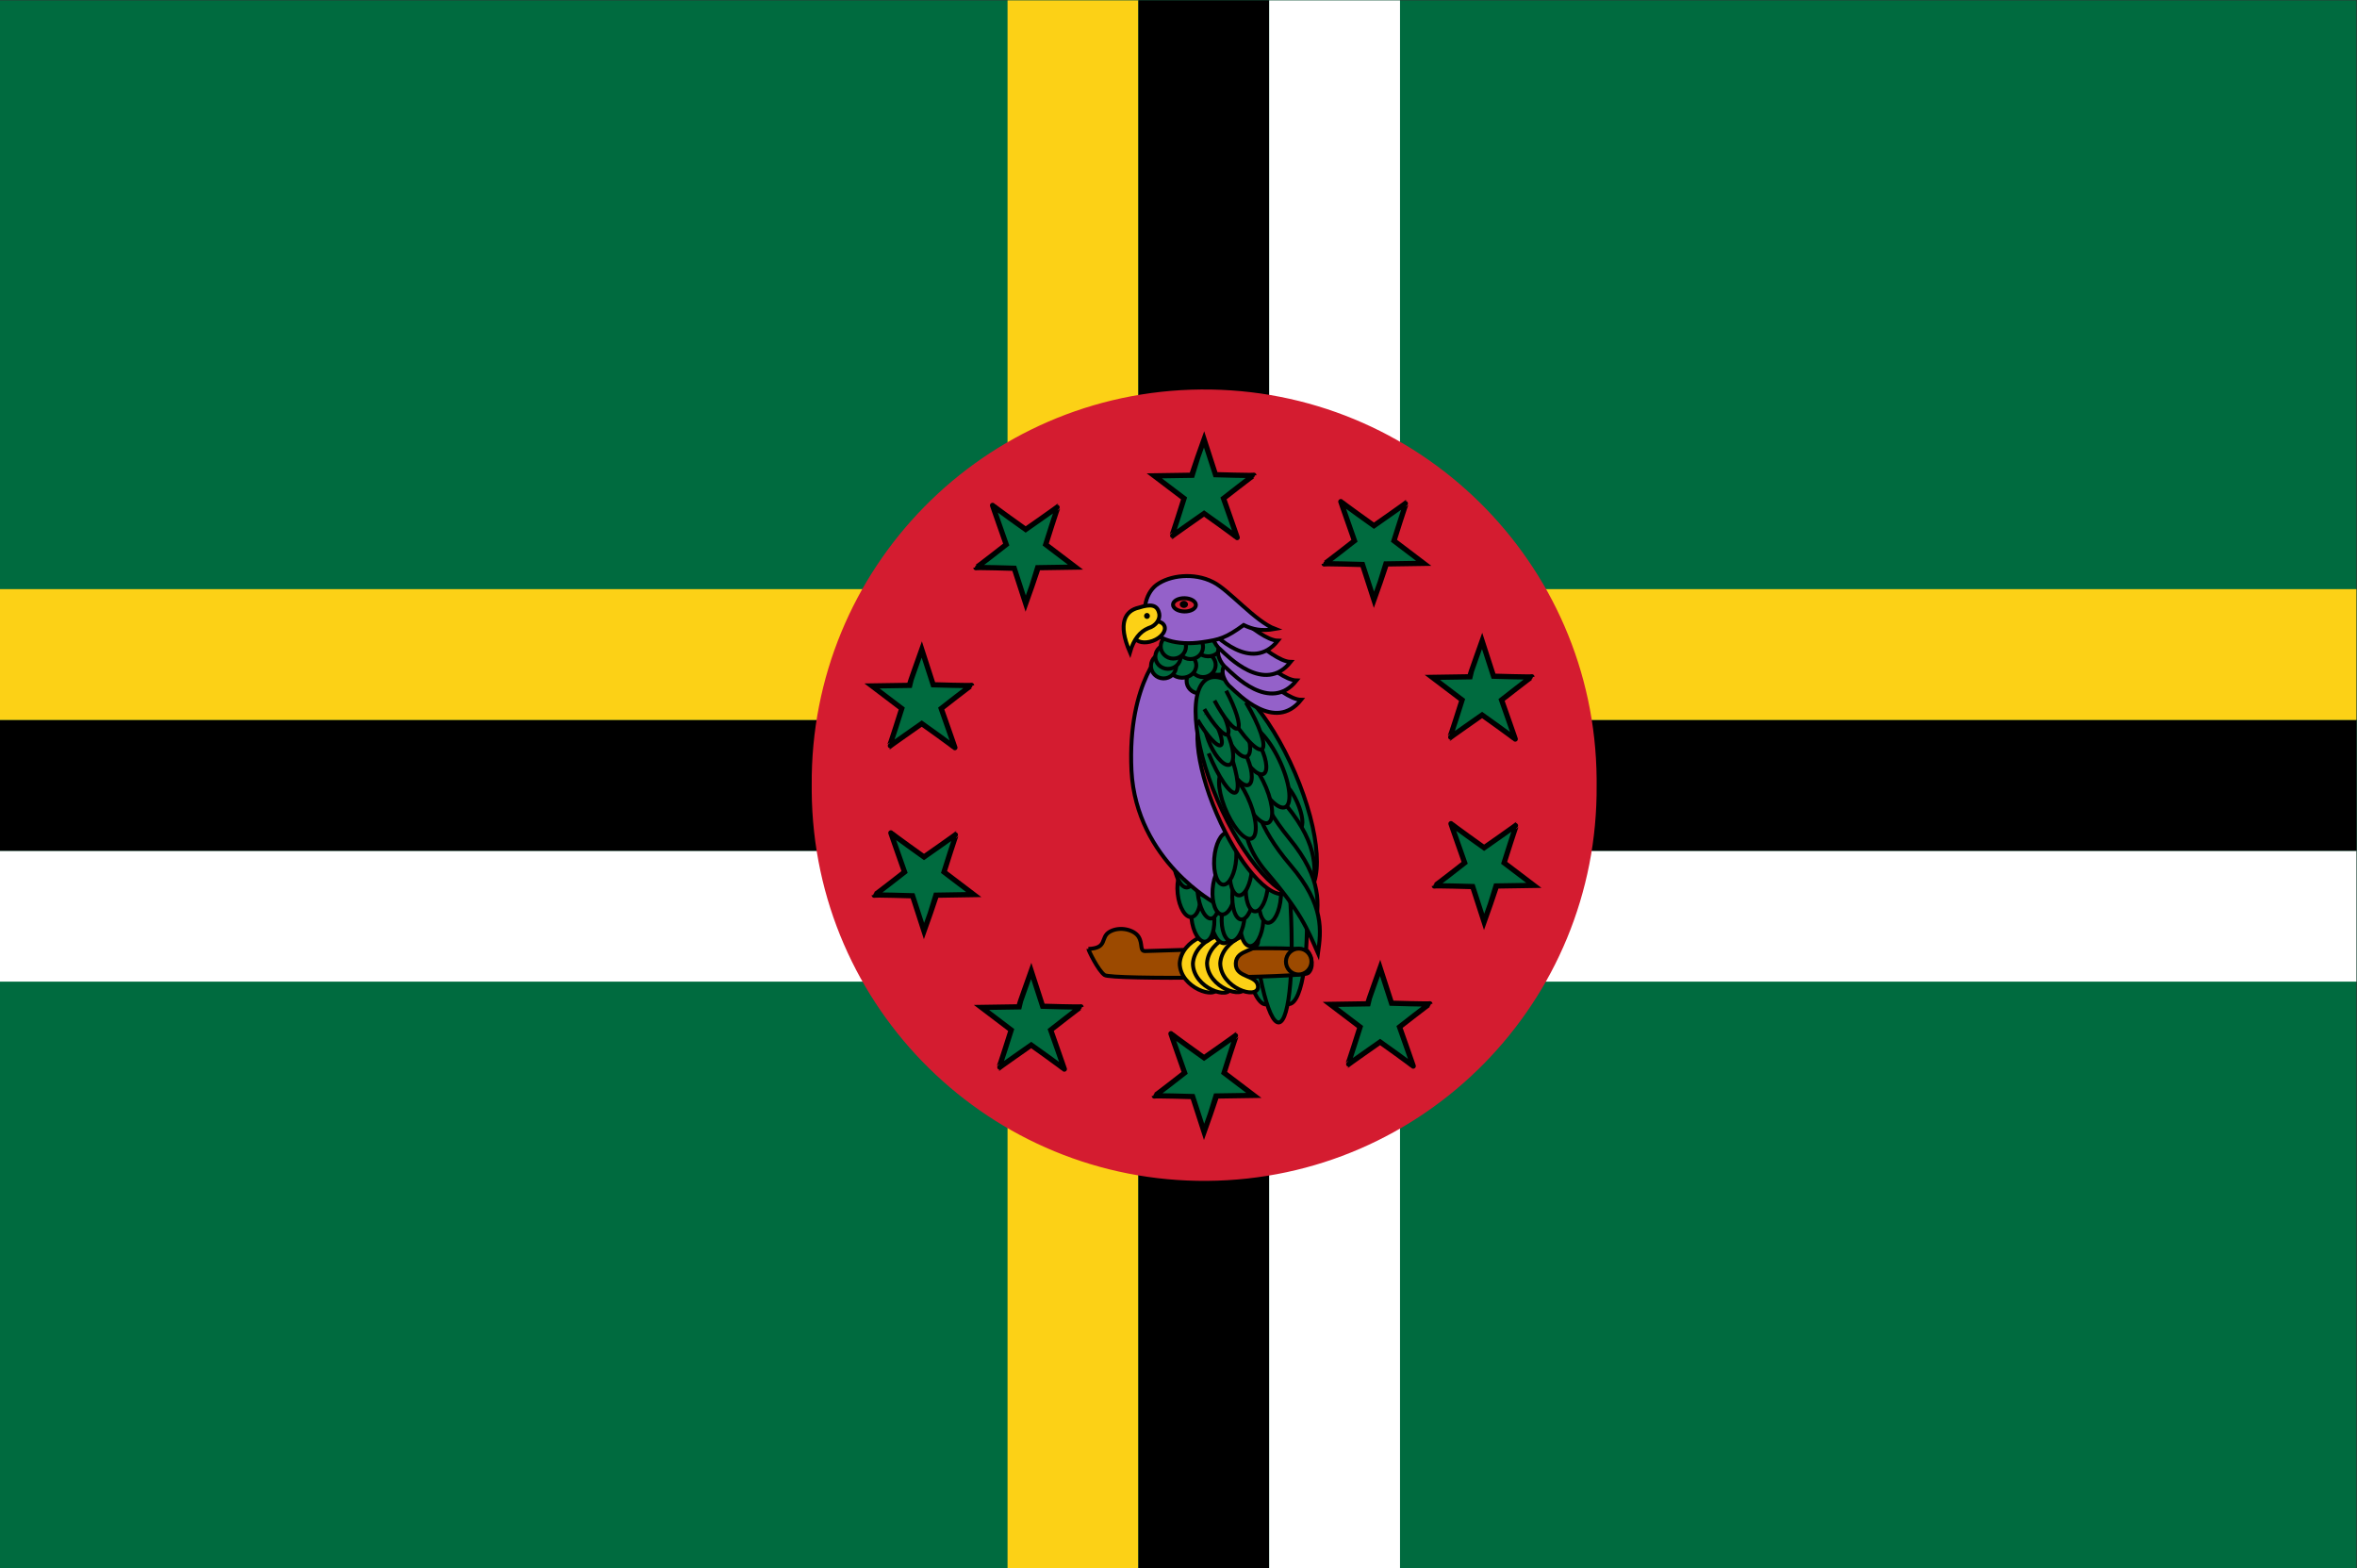 <svg height="199.755" viewBox="0 0 300.207 199.755" width="300.207" xmlns="http://www.w3.org/2000/svg" xmlns:xlink="http://www.w3.org/1999/xlink"><rect x="0" y="0" width="300.207" height="199.755" fill="#333333" stroke="none"/><clipPath id="a"><path d="m0 0h225.155v149.817h-225.155z" transform="translate(-152.52 -74.817)"/></clipPath><clipPath id="b"><path d="m0 0h225.155v149.817h-225.155z" transform="translate(-113.818 -104.419)"/></clipPath><clipPath id="c"><path d="m0 0h225.155v149.817h-225.155z" transform="translate(-116.223 -45.129)"/></clipPath><clipPath id="d"><path d="m0 0h225.155v149.817h-225.155z" transform="translate(-132.451 -95.951)"/></clipPath><clipPath id="e"><path d="m0 0h225.155v149.817h-225.155z" transform="translate(-142.973 -65.188)"/></clipPath><clipPath id="f"><path d="m0 0h225.155v149.817h-225.155z" transform="translate(-89.468 -64.309)"/></clipPath><clipPath id="g"><path d="m0 0h225.155v149.817h-225.155z" transform="translate(-99.184 -95.591)"/></clipPath><clipPath id="h"><path d="m0 0h225.155v149.817h-225.155z" transform="translate(-86.851 -84.351)"/></clipPath><clipPath id="i"><path d="m0 0h225.155v149.817h-225.155z" transform="translate(-97.306 -53.644)"/></clipPath><clipPath id="j"><path d="m0 0h225.155v149.817h-225.155z" transform="translate(-140.378 -85.169)"/></clipPath><clipPath id="k"><path d="m0 0h225.155v149.817h-225.155z" transform="translate(-130.633 -53.934)"/></clipPath><clipPath id="l"><path d="m0 0h225.155v149.817h-225.155z" transform="translate(-89.791 -82.986)"/></clipPath><clipPath id="m"><path d="m0 0h225.155v149.817h-225.155z" transform="translate(-122.071 -60.262)"/></clipPath><clipPath id="n"><path d="m0 0h225.155v149.817h-225.155z" transform="translate(-112.663 -24.189)"/></clipPath><clipPath id="o"><path d="m0 0h225.155v149.817h-225.155z" transform="translate(-67.531 -24.189)"/></clipPath><clipPath id="p"><path d="m0 0h225.155v149.817h-225.155z" transform="translate(-59.289 -61.191)"/></clipPath><clipPath id="q"><path d="m0 0h225.155v149.817h-225.155z" transform="translate(-158.164 -128.292)"/></clipPath><clipPath id="r"><path d="m0 0h225.155v149.817h-225.155z" transform="translate(-171.123 -93.044)"/></clipPath><clipPath id="s"><path d="m0 0h225.155v149.817h-225.155z" transform="translate(-138.983 -67.257)"/></clipPath><clipPath id="t"><path d="m0 0h225.155v149.817h-225.155z" transform="translate(-108.791 -93.044)"/></clipPath><clipPath id="u"><path d="m0 0h225.155v149.817h-225.155z" transform="translate(-119.933 -127.774)"/></clipPath><clipPath id="v"><path d="m0 0h225.155v149.817h-225.155z" transform="translate(-119.374 -75.919)"/></clipPath><clipPath id="w"><path d="m0 0h225.155v149.817h-225.155z" transform="translate(-121.57 -75.943)"/></clipPath><clipPath id="x"><path d="m0 0h225.155v149.817h-225.155z" transform="translate(-120.47 -76.515)"/></clipPath><clipPath id="y"><path d="m0 0h225.155v149.817h-225.155z" transform="translate(-103.968 -59.176)"/></clipPath><clipPath id="z"><path d="m0 0h225.155v149.817h-225.155z" transform="translate(-114.177 -57.768)"/></clipPath><clipPath id="A"><path d="m0 0h225.155v149.817h-225.155z" transform="translate(-115.437 -57.751)"/></clipPath><clipPath id="B"><path d="m0 0h225.155v149.817h-225.155z" transform="translate(-116.788 -57.802)"/></clipPath><clipPath id="C"><path d="m0 0h225.155v149.817h-225.155z" transform="translate(-118.049 -57.785)"/></clipPath><clipPath id="D"><path d="m0 0h225.155v149.817h-225.155z" transform="translate(-124.085 -59.207)"/></clipPath><clipPath id="E"><path d="m0 0h225.155v149.817h-225.155z" transform="translate(-116.481 -64.497)"/></clipPath><clipPath id="F"><path d="m0 0h225.155v149.817h-225.155z" transform="translate(-114.641 -64.642)"/></clipPath><clipPath id="G"><path d="m0 0h225.155v149.817h-225.155z" transform="translate(-113.325 -66.996)"/></clipPath><clipPath id="H"><path d="m0 0h225.155v149.817h-225.155z" transform="translate(-115.165 -67.345)"/></clipPath><clipPath id="I"><path d="m0 0h225.155v149.817h-225.155z" transform="translate(-117.753 -67.157)"/></clipPath><clipPath id="J"><path d="m0 0h225.155v149.817h-225.155z" transform="translate(-116.339 -68.009)"/></clipPath><clipPath id="K"><path d="m0 0h225.155v149.817h-225.155z" transform="translate(-114.556 -69.238)"/></clipPath><clipPath id="L"><path d="m0 0h225.155v149.817h-225.155z" transform="translate(-112.905 -69.982)"/></clipPath><clipPath id="M"><path d="m0 0h225.155v149.817h-225.155z" transform="translate(-111.337 -87.988)"/></clipPath><clipPath id="N"><path d="m0 0h225.155v149.817h-225.155z" transform="translate(-119.763 -64.228)"/></clipPath><clipPath id="O"><path d="m0 0h225.155v149.817h-225.155z" transform="translate(-117.979 -64.697)"/></clipPath><clipPath id="P"><path d="m0 0h225.155v149.817h-225.155z" transform="translate(-117.103 -67.249)"/></clipPath><clipPath id="Q"><path d="m0 0h225.155v149.817h-225.155z" transform="translate(-118.975 -67.264)"/></clipPath><clipPath id="R"><path d="m0 0h225.155v149.817h-225.155z" transform="translate(-121.489 -66.618)"/></clipPath><clipPath id="S"><path d="m0 0h225.155v149.817h-225.155z" transform="translate(-120.249 -67.708)"/></clipPath><clipPath id="T"><path d="m0 0h225.155v149.817h-225.155z" transform="translate(-118.714 -69.234)"/></clipPath><clipPath id="U"><path d="m0 0h225.155v149.817h-225.155z" transform="translate(-117.222 -70.262)"/></clipPath><clipPath id="V"><path d="m0 0h225.155v149.817h-225.155z" transform="translate(-115.366 -81.924)"/></clipPath><clipPath id="W"><path d="m0 0h225.155v149.817h-225.155z" transform="translate(-116.75 -83.309)"/></clipPath><clipPath id="X"><path d="m0 0h225.155v149.817h-225.155z" transform="translate(-117.764 -84.992)"/></clipPath><clipPath id="Y"><path d="m0 0h225.155v149.817h-225.155z" transform="translate(-116.134 -85.021)"/></clipPath><clipPath id="Z"><path d="m0 0h225.155v149.817h-225.155z" transform="translate(-116.493 -86.181)"/></clipPath><clipPath id="aa"><path d="m0 0h225.155v149.817h-225.155z" transform="translate(-116.349 -87.593)"/></clipPath><clipPath id="ab"><path d="m0 0h225.155v149.817h-225.155z" transform="translate(-114.579 -85.972)"/></clipPath><clipPath id="ac"><path d="m0 0h225.155v149.817h-225.155z" transform="translate(-114.942 -87.472)"/></clipPath><clipPath id="ad"><path d="m0 0h225.155v149.817h-225.155z" transform="translate(-112.947 -87.459)"/></clipPath><clipPath id="ae"><path d="m0 0h225.155v149.817h-225.155z" transform="translate(-115.425 -89.359)"/></clipPath><clipPath id="af"><path d="m0 0h225.155v149.817h-225.155z" transform="translate(-113.737 -89.194)"/></clipPath><clipPath id="ag"><path d="m0 0h225.155v149.817h-225.155z" transform="translate(-111.176 -87.393)"/></clipPath><clipPath id="ah"><path d="m0 0h225.155v149.817h-225.155z" transform="translate(-111.595 -88.257)"/></clipPath><clipPath id="ai"><path d="m0 0h225.155v149.817h-225.155z" transform="translate(-112.108 -89.238)"/></clipPath><clipPath id="aj"><path d="m0 0h225.155v149.817h-225.155z" transform="translate(-115.542 -85.065)"/></clipPath><clipPath id="ak"><path d="m0 0h225.155v149.817h-225.155z" transform="translate(-122.265 -75.027)"/></clipPath><clipPath id="al"><path d="m0 0h225.155v149.817h-225.155z" transform="translate(-122.886 -72.867)"/></clipPath><clipPath id="am"><path d="m0 0h225.155v149.817h-225.155z" transform="translate(-123.174 -69.717)"/></clipPath><clipPath id="an"><path d="m0 0h225.155v149.817h-225.155z" transform="translate(-123.271 -67.18)"/></clipPath><clipPath id="ao"><path d="m0 0h225.155v149.817h-225.155z" transform="translate(-119.292 -80.394)"/></clipPath><clipPath id="ap"><path d="m0 0h225.155v149.817h-225.155z" transform="translate(-118.401 -77.565)"/></clipPath><clipPath id="aq"><path d="m0 0h225.155v149.817h-225.155z" transform="translate(-116.949 -76.12)"/></clipPath><clipPath id="ar"><path d="m0 0h225.155v149.817h-225.155z" transform="translate(-118.327 -80.611)"/></clipPath><clipPath id="as"><path d="m0 0h225.155v149.817h-225.155z" transform="translate(-117.189 -79.681)"/></clipPath><clipPath id="at"><path d="m0 0h225.155v149.817h-225.155z" transform="translate(-117.176 -78.758)"/></clipPath><clipPath id="au"><path d="m0 0h225.155v149.817h-225.155z" transform="translate(-117.033 -82.399)"/></clipPath><clipPath id="av"><path d="m0 0h225.155v149.817h-225.155z" transform="translate(-115.502 -81.655)"/></clipPath><clipPath id="aw"><path d="m0 0h225.155v149.817h-225.155z" transform="translate(-115.527 -81.901)"/></clipPath><clipPath id="ax"><path d="m0 0h225.155v149.817h-225.155z" transform="translate(-116.164 -82.938)"/></clipPath><clipPath id="ay"><path d="m0 0h225.155v149.817h-225.155z" transform="translate(-119.024 -82.718)"/></clipPath><clipPath id="az"><path d="m0 0h225.155v149.817h-225.155z" transform="translate(-117.134 -83.837)"/></clipPath><clipPath id="aA"><path d="m0 0h225.155v149.817h-225.155z" transform="translate(-117.051 -86.338)"/></clipPath><clipPath id="aB"><path d="m0 0h225.155v149.817h-225.155z" transform="translate(-116.613 -88.188)"/></clipPath><clipPath id="aC"><path d="m0 0h225.155v149.817h-225.155z" transform="translate(-116.051 -89.961)"/></clipPath><clipPath id="aD"><path d="m0 0h225.155v149.817h-225.155z" transform="translate(-114.831 -91.988)"/></clipPath><clipPath id="aE"><path d="m0 0h225.155v149.817h-225.155z" transform="translate(-110.453 -93.928)"/></clipPath><clipPath id="aF"><path d="m0 0h225.155v149.817h-225.155z" transform="translate(-113.158 -92.678)"/></clipPath><clipPath id="aG"><path d="m0 0h225.155v149.817h-225.155z" transform="translate(-109.488 -90.348)"/></clipPath><clipPath id="aH"><path d="m0 0h225.155v149.817h-225.155z" transform="translate(-113.097 -92.426)"/></clipPath><clipPath id="aI"><path d="m0 0h225.155v149.817h-225.155z" transform="translate(-110.739 -91.195)"/></clipPath><clipPath id="aJ"><path d="m0 0h225.155v149.817h-225.155z" transform="translate(-109.552 -91.268)"/></clipPath><path d="m0 0h225.155v149.817h-225.155z" fill="#006b3f" transform="matrix(1.333 0 0 -1.333 0 199.755)"/><path d="m0 56.066h225.155v12.5h-225.155z" fill="#fff" transform="matrix(1.333 0 0 -1.333 0 199.755)"/><path d="m0 68.566h225.155v12.5h-225.155z" transform="matrix(1.333 0 0 -1.333 0 199.755)"/><path d="m0 81.067h225.155v12.5h-225.155z" fill="#fcd116" transform="matrix(1.333 0 0 -1.333 0 199.755)"/><path d="m96.271 0h12.5v149.817h-12.5z" fill="#fcd116" transform="matrix(1.333 0 0 -1.333 0 199.755)"/><path d="m108.771 0h12.499v149.817h-12.499z" transform="matrix(1.333 0 0 -1.333 0 199.755)"/><path d="m121.271 0h12.5v149.817h-12.5z" fill="#fff" transform="matrix(1.333 0 0 -1.333 0 199.755)"/><path clip-path="url(#a)" d="m0 0c.169-20.71-16.483-37.636-37.193-37.805s-37.636 16.483-37.805 37.193c-.002.204-.002.408 0 .612-.169 20.71 16.483 37.636 37.193 37.805 20.709.169 37.636-16.483 37.805-37.193.002-.204.002-.408 0-.612" fill="#d41c30" transform="matrix(1.333 0 0 -1.333 203.36 99.999)"/><g fill="#006b3f" stroke="#000" stroke-width=".5"><path clip-path="url(#b)" d="m0 0c0 .055 1.203 3.43 1.203 3.43l1.092-3.375s3.663-.11 3.663-.055-2.898-2.212-2.898-2.212 1.367-3.873 1.313-3.763c-.056.11-3.17 2.322-3.17 2.322s-3.17-2.212-3.116-2.212c.056 0 1.203 3.653 1.203 3.653l-2.843 2.157z" transform="matrix(1.333 0 0 -1.333 151.758 60.529)"/><path clip-path="url(#c)" d="m0 0c0-.055-1.202-3.43-1.202-3.43l-1.093 3.375s-3.663.11-3.663.055 2.898 2.212 2.898 2.212-1.367 3.873-1.312 3.763 3.17-2.326 3.17-2.326 3.17 2.216 3.114 2.216c-.055 0-1.202-3.653-1.202-3.653l2.843-2.157z" transform="matrix(1.333 0 0 -1.333 154.964 139.583)"/><path clip-path="url(#d)" d="m0 0c0-.055-1.203-3.43-1.203-3.43l-1.095 3.375s-3.66.11-3.66.055 2.895 2.212 2.895 2.212-1.364 3.873-1.309 3.763c.052-.11 3.169-2.322 3.169-2.322s3.171 2.212 3.116 2.212c-.056 0-1.203-3.653-1.203-3.653l2.843-2.157z" transform="matrix(1.333 0 0 -1.333 176.601 71.82)"/><path clip-path="url(#e)" d="m0 0c0-.055-1.202-3.43-1.202-3.43l-1.093 3.375s-3.662.111-3.662.055c0-.055 2.897 2.213 2.897 2.213s-1.368 3.872-1.312 3.763c.055-.111 3.17-2.324 3.17-2.324s3.17 2.213 3.114 2.213c-.052 0-1.202-3.652-1.202-3.652l2.843-2.157z" transform="matrix(1.333 0 0 -1.333 190.631 112.837)"/><path clip-path="url(#f)" d="m0 0c0-.055-1.202-3.427-1.202-3.427l-1.093 3.372s-3.663.113-3.663.055c0-.055 2.898 2.215 2.898 2.215s-1.367 3.873-1.313 3.761c.056-.111 3.171-2.324 3.171-2.324s3.17 2.213 3.115 2.213c-.056 0-1.203-3.65-1.203-3.65l2.843-2.157z" transform="matrix(1.333 0 0 -1.333 119.291 114.01)"/><path clip-path="url(#g)" d="m0 0c0-.055-1.203-3.43-1.203-3.43l-1.095 3.375s-3.66.11-3.66.055 2.895 2.212 2.895 2.212-1.365 3.873-1.31 3.763c.053-.11 3.17-2.322 3.17-2.322s3.17 2.212 3.115 2.212-1.202-3.653-1.202-3.653l2.842-2.157z" transform="matrix(1.333 0 0 -1.333 132.245 72.3)"/><path clip-path="url(#h)" d="m0 0c0 .056 1.202 3.431 1.202 3.431l1.093-3.375s3.663-.111 3.663-.056c0 .056-2.898-2.212-2.898-2.212s1.367-3.873 1.312-3.763-3.17 2.323-3.17 2.323-3.17-2.213-3.115-2.213c.053 0 1.203 3.653 1.203 3.653l-2.843 2.157z" transform="matrix(1.333 0 0 -1.333 115.801 87.287)"/><path clip-path="url(#i)" d="m0 0c0 .058 1.203 3.431 1.203 3.431l1.092-3.373s3.663-.113 3.663-.058c0 .058-2.895-2.212-2.895-2.212s1.365-3.873 1.31-3.76c-.055.11-3.17 2.323-3.17 2.323s-3.17-2.213-3.115-2.213 1.202 3.65 1.202 3.65l-2.842 2.157z" transform="matrix(1.333 0 0 -1.333 129.741 128.23)"/><path clip-path="url(#j)" d="m0 0c0 .057 1.202 3.43 1.202 3.43l1.093-3.373s3.663-.112 3.663-.057c0 .057-2.897-2.212-2.897-2.212s1.366-3.873 1.312-3.76c-.056.11-3.171 2.322-3.171 2.322s-3.17-2.212-3.115-2.212 1.203 3.65 1.203 3.65l-2.843 2.157z" transform="matrix(1.333 0 0 -1.333 187.171 86.196)"/><path clip-path="url(#k)" d="m0 0c0 .056 1.203 3.431 1.203 3.431l1.092-3.375s3.662-.111 3.662-.056c0 .056-2.897-2.212-2.897-2.212s1.367-3.873 1.312-3.763c-.055.113-3.169 2.326-3.169 2.326s-3.171-2.213-3.116-2.213c.056 0 1.203 3.65 1.203 3.65l-2.843 2.157z" transform="matrix(1.333 0 0 -1.333 174.178 127.843)"/></g><path clip-path="url(#l)" d="m0 0h.179z" fill="#009543" transform="matrix(1.333 0 0 -1.333 119.721 89.106)"/><path clip-path="url(#m)" d="m0 0h.179z" fill="#009543" transform="matrix(1.333 0 0 -1.333 162.761 119.406)"/><path clip-path="url(#n)" d="m0 0h.179z" fill="#009543" transform="matrix(1.333 0 0 -1.333 150.218 167.503)"/><path clip-path="url(#o)" d="m0 0h.179z" fill="#009543" transform="matrix(1.333 0 0 -1.333 90.041 167.503)"/><path clip-path="url(#p)" d="m0 0h.179z" fill="#009543" transform="matrix(1.333 0 0 -1.333 79.051 118.166)"/><path clip-path="url(#q)" d="m0 0h-.179z" fill="#009543" transform="matrix(1.333 0 0 -1.333 210.885 28.698)"/><path clip-path="url(#r)" d="m0 0h-.178z" fill="#009543" transform="matrix(1.333 0 0 -1.333 228.163 75.696)"/><path clip-path="url(#s)" d="m0 0h-.179z" fill="#009543" transform="matrix(1.333 0 0 -1.333 185.31 110.079)"/><path clip-path="url(#t)" d="m0 0h-.179z" fill="#009543" transform="matrix(1.333 0 0 -1.333 145.055 75.696)"/><path clip-path="url(#u)" d="m0 0h-.179z" fill="#009543" transform="matrix(1.333 0 0 -1.333 159.911 29.389)"/><g stroke="#000" stroke-width=".375"><path clip-path="url(#v)" d="m0 0c1.23.128 2.582-4.702 3.017-10.789.435-6.088-.211-11.126-1.443-11.254-1.232-.129-2.583 4.702-3.017 10.789-.435 6.087.212 11.126 1.443 11.254" fill="#006b3f" transform="matrix(1.333 0 0 -1.333 159.166 98.529)"/><path clip-path="url(#w)" d="m0 0c1.303.135 2.713-4.689 3.15-10.776.438-6.087-.264-11.131-1.566-11.266-1.303-.136-2.713 4.688-3.15 10.775-.438 6.088.264 11.131 1.566 11.267" fill="#006b3f" transform="matrix(1.333 0 0 -1.333 162.093 98.497)"/><path clip-path="url(#x)" d="m0 0c1.043.11 2.268-5.256 2.737-11.985s.004-12.273-1.038-12.384c-1.042-.11-2.267 5.256-2.736 11.986-.469 6.728-.005 12.273 1.037 12.383" fill="#006b3f" transform="matrix(1.333 0 0 -1.333 160.627 97.734)"/><path clip-path="url(#y)" d="m0 0c1.914.079 1.083 1.104 2.05 1.648.966.544 2.341.185 2.754-.496.412-.681.081-1.349.612-1.358.532-.01 14.982.597 15.502.025.522-.569.608-1.693.068-2.131-.54-.442-18.809-.646-19.438-.184-.629.456-1.55 2.383-1.548 2.496" fill="#9c4a00" transform="matrix(1.333 0 0 -1.333 138.624 120.854)"/><path clip-path="url(#z)" d="m0 0c-.035-1.444 2.1-1.035 2.13-2.241-.064-1.278-3.581-.078-3.615 2.261.147 2.336 3.589 3.491 3.631 2.156.032-1.109-2.111-.732-2.146-2.176" fill="#fcd116" transform="matrix(1.333 0 0 -1.333 152.236 122.731)"/><path clip-path="url(#A)" d="m0 0c-.035-1.444 2.101-1.035 2.13-2.241-.065-1.278-3.581-.078-3.615 2.261.146 2.335 3.589 3.49 3.631 2.156.032-1.109-2.112-.732-2.146-2.176" fill="#fcd116" transform="matrix(1.333 0 0 -1.333 153.916 122.753)"/><path clip-path="url(#B)" d="m0 0c-.035-1.443 2.101-1.034 2.13-2.24-.064-1.28-3.581-.079-3.615 2.26.146 2.335 3.589 3.49 3.631 2.156.032-1.109-2.111-.732-2.146-2.176" fill="#fcd116" transform="matrix(1.333 0 0 -1.333 155.718 122.686)"/><path clip-path="url(#C)" d="m0 0c-.035-1.443 2.1-1.034 2.129-2.24-.064-1.28-3.581-.079-3.614 2.26.145 2.335 3.588 3.49 3.631 2.156.031-1.109-2.112-.732-2.146-2.176" fill="#fcd116" transform="matrix(1.333 0 0 -1.333 157.399 122.708)"/><path clip-path="url(#D)" d="m0 0c.674-.011 1.207-.573 1.193-1.256s-.571-1.229-1.245-1.22c-.674.011-1.207.574-1.193 1.256.015.684.572 1.23 1.245 1.22" fill="#9c4a00" transform="matrix(1.333 0 0 -1.333 165.447 120.812)"/><path clip-path="url(#E)" d="m0 0c.596.09 1.193-.905 1.335-2.223.14-1.317-.23-2.457-.825-2.548-.596-.089-1.194.906-1.334 2.223-.141 1.318.227 2.458.824 2.548" fill="#006b3f" transform="matrix(1.333 0 0 -1.333 155.308 113.759)"/><path clip-path="url(#F)" d="m0 0c.596.091 1.194-.904 1.334-2.222.142-1.317-.228-2.458-.824-2.548-.596-.089-1.193.905-1.334 2.222-.141 1.318.228 2.458.824 2.548" fill="#006b3f" transform="matrix(1.333 0 0 -1.333 152.855 113.566)"/><path clip-path="url(#G)" d="m0 0c.596.09 1.193-.905 1.334-2.223.141-1.316-.228-2.458-.824-2.548-.596-.089-1.194.906-1.334 2.223-.141 1.318.228 2.458.824 2.548" fill="#006b3f" transform="matrix(1.333 0 0 -1.333 151.099 110.427)"/><path clip-path="url(#H)" d="m0 0c.572.091 1.162-1.014 1.316-2.467.156-1.453-.184-2.705-.756-2.796-.574-.09-1.164 1.015-1.318 2.468-.155 1.453.185 2.704.758 2.795" fill="#006b3f" transform="matrix(1.333 0 0 -1.333 153.553 109.962)"/><path clip-path="url(#I)" d="m0 0c.573.089 1.155-.944 1.301-2.307.144-1.362-.202-2.539-.776-2.627-.573-.088-1.156.944-1.3 2.307-.146 1.362.202 2.539.775 2.627" fill="#009543" transform="matrix(1.333 0 0 -1.333 157.004 110.212)"/><path clip-path="url(#J)" d="m0 0c.574.089 1.156-.943 1.302-2.307.145-1.362-.202-2.539-.776-2.628-.573-.087-1.156.945-1.301 2.308-.145 1.362.202 2.538.775 2.627" fill="#009543" transform="matrix(1.333 0 0 -1.333 155.119 109.076)"/><path clip-path="url(#K)" d="m0 0c.574.088 1.156-.944 1.302-2.308.144-1.362-.202-2.538-.776-2.627-.573-.088-1.156.944-1.301 2.307-.145 1.362.202 2.539.775 2.628" fill="#009543" transform="matrix(1.333 0 0 -1.333 152.741 107.437)"/><path clip-path="url(#L)" d="m0 0c.573.089 1.156-.944 1.301-2.307.145-1.362-.202-2.539-.775-2.628-.573-.088-1.156.945-1.301 2.307-.145 1.363.202 2.539.775 2.628" fill="#006b3f" transform="matrix(1.333 0 0 -1.333 150.54 106.445)"/><path clip-path="url(#M)" d="m0 0s-3.664-3.18-3.253-11.786c.461-8.655 8.099-12.723 8.099-12.723s1.946 2.456 1.719 9.411c-.544 10.167-4.151 14.659-4.151 14.659z" fill="#9461c9" transform="matrix(1.333 0 0 -1.333 148.45 82.438)"/><path clip-path="url(#N)" d="m0 0c.603-.019 1.013-1.104.917-2.425s-.662-2.378-1.265-2.36c-.603.017-1.013 1.103-.918 2.425.097 1.321.663 2.378 1.266 2.36" fill="#006b3f" transform="matrix(1.333 0 0 -1.333 159.684 114.118)"/><path clip-path="url(#O)" d="m0 0c.603-.018 1.014-1.103.917-2.424-.097-1.322-.663-2.379-1.266-2.36-.602.017-1.012 1.102-.917 2.424.097 1.321.663 2.378 1.266 2.36" fill="#006b3f" transform="matrix(1.333 0 0 -1.333 157.305 113.492)"/><path clip-path="url(#P)" d="m0 0c.603-.019 1.013-1.104.917-2.425-.097-1.321-.663-2.378-1.266-2.36-.602.017-1.013 1.103-.917 2.425.096 1.321.662 2.378 1.266 2.36" fill="#006b3f" transform="matrix(1.333 0 0 -1.333 156.137 110.089)"/><path clip-path="url(#Q)" d="m0 0c.58-.013.964-1.205.856-2.662-.107-1.457-.664-2.629-1.244-2.615-.58.012-.963 1.204-.856 2.662.107 1.457.664 2.628 1.244 2.615" fill="#006b3f" transform="matrix(1.333 0 0 -1.333 158.633 110.07)"/><path clip-path="url(#R)" d="m0 0c.58-.015.969-1.135.869-2.502-.099-1.366-.65-2.462-1.231-2.447-.579.015-.969 1.135-.869 2.502.1 1.366.652 2.462 1.231 2.447" fill="#006b3f" transform="matrix(1.333 0 0 -1.333 161.985 110.93)"/><path clip-path="url(#S)" d="m0 0c.581-.015.97-1.135.87-2.502-.099-1.366-.651-2.462-1.231-2.447-.58.014-.97 1.136-.869 2.502.1 1.366.651 2.462 1.23 2.447" fill="#006b3f" transform="matrix(1.333 0 0 -1.333 160.333 109.477)"/><path clip-path="url(#T)" d="m0 0c.58-.015.969-1.135.869-2.501s-.651-2.462-1.23-2.447c-.581.014-.97 1.135-.87 2.502.1 1.366.651 2.462 1.231 2.446" fill="#006b3f" transform="matrix(1.333 0 0 -1.333 158.286 107.442)"/><path clip-path="url(#U)" d="m0 0c.58-.015.969-1.135.869-2.502-.1-1.366-.65-2.462-1.231-2.447-.579.015-.969 1.135-.869 2.502.1 1.366.651 2.462 1.231 2.447" fill="#006b3f" transform="matrix(1.333 0 0 -1.333 156.296 106.072)"/><path clip-path="url(#V)" d="m0 0c1.593.615 4.559-2.792 6.624-7.609 2.066-4.818 2.45-9.222.857-9.837-1.591-.615-4.556 2.792-6.623 7.61-2.066 4.817-2.449 9.221-.858 9.836" fill="#d41c30" transform="matrix(1.333 0 0 -1.333 153.821 90.522)"/><path clip-path="url(#W)" d="m0 0c.744-.014 1.339-.558 1.327-1.214-.012-.658-.624-1.18-1.369-1.167s-1.339.557-1.327 1.214c.012.658.624 1.18 1.369 1.167" fill="#009543" transform="matrix(1.333 0 0 -1.333 155.667 88.676)"/><path clip-path="url(#X)" d="m0 0c.667-.012 1.198-.555 1.187-1.212-.012-.657-.562-1.181-1.229-1.168-.667.011-1.198.554-1.187 1.212.012.656.562 1.18 1.229 1.168" fill="#009543" transform="matrix(1.333 0 0 -1.333 157.019 86.432)"/><path clip-path="url(#Y)" d="m0 0c.668-.012 1.199-.554 1.187-1.211-.011-.658-.562-1.182-1.228-1.169-.668.011-1.199.554-1.188 1.211.012.658.563 1.181 1.229 1.169" fill="#009543" transform="matrix(1.333 0 0 -1.333 154.846 86.394)"/><g fill="#006b3f"><path clip-path="url(#Z)" d="m0 0c.698-.012 1.255-.523 1.244-1.14s-.586-1.107-1.283-1.095c-.698.012-1.256.523-1.244 1.14.011.617.586 1.108 1.283 1.095" transform="matrix(1.333 0 0 -1.333 155.323 84.847)"/><path clip-path="url(#aa)" d="m0 0c.698-.013 1.256-.523 1.244-1.14-.011-.617-.586-1.108-1.284-1.095-.697.012-1.254.523-1.243 1.14s.585 1.107 1.283 1.095" transform="matrix(1.333 0 0 -1.333 155.132 82.964)"/><path clip-path="url(#ab)" d="m0 0c.667-.012 1.198-.554 1.187-1.212-.012-.657-.562-1.18-1.229-1.169-.667.012-1.199.555-1.187 1.212.012.658.562 1.181 1.229 1.169" transform="matrix(1.333 0 0 -1.333 152.771 85.126)"/><path clip-path="url(#ac)" d="m0 0c.667-.012 1.199-.543 1.187-1.187-.012-.645-.562-1.157-1.229-1.145-.666.012-1.198.544-1.187 1.188.012.644.562 1.156 1.229 1.144" transform="matrix(1.333 0 0 -1.333 153.256 83.126)"/><path clip-path="url(#ad)" d="m0 0c.745-.014 1.338-.557 1.327-1.214-.012-.658-.625-1.18-1.369-1.167-.745.013-1.339.557-1.328 1.214.012.658.625 1.18 1.37 1.167" transform="matrix(1.333 0 0 -1.333 150.596 83.143)"/><path clip-path="url(#ae)" d="m0 0c.698-.012 1.255-.523 1.244-1.14s-.586-1.108-1.283-1.095c-.699.012-1.256.523-1.245 1.14.012.617.586 1.108 1.284 1.095" transform="matrix(1.333 0 0 -1.333 153.9 80.609)"/><path clip-path="url(#af)" d="m0 0c.667-.012 1.198-.543 1.187-1.187-.012-.644-.562-1.157-1.229-1.145-.666.012-1.198.543-1.187 1.188.012.644.562 1.156 1.229 1.144" transform="matrix(1.333 0 0 -1.333 151.649 80.829)"/><path clip-path="url(#ag)" d="m0 0c.667-.012 1.198-.554 1.187-1.211-.012-.658-.562-1.181-1.229-1.17-.667.012-1.199.555-1.187 1.212.012.658.562 1.181 1.229 1.169" transform="matrix(1.333 0 0 -1.333 148.234 83.231)"/><path clip-path="url(#ah)" d="m0 0c.667-.012 1.199-.543 1.187-1.187-.011-.644-.562-1.157-1.229-1.145-.666.012-1.198.543-1.187 1.188.012.644.562 1.156 1.229 1.144" transform="matrix(1.333 0 0 -1.333 148.793 82.079)"/><path clip-path="url(#ai)" d="m0 0c.667-.012 1.199-.544 1.187-1.187-.011-.645-.562-1.157-1.229-1.146-.666.013-1.198.544-1.187 1.188.012.645.562 1.157 1.229 1.145" transform="matrix(1.333 0 0 -1.333 149.477 80.77)"/><path clip-path="url(#aj)" d="m0 0c2.043.721 5.696-3.344 8.162-9.081 2.466-5.735 2.809-10.97.766-11.691-2.042-.721-5.696 3.344-8.161 9.081-2.465 5.735-2.809 10.97-.767 11.691" transform="matrix(1.333 0 0 -1.333 154.057 86.334)"/><path clip-path="url(#ak)" d="m0 0c.378.18 1.117-.642 1.651-1.836s.66-2.307.281-2.488c-.378-.179-1.118.642-1.652 1.836-.533 1.195-.659 2.308-.28 2.488" transform="matrix(1.333 0 0 -1.333 163.02 99.719)"/><path clip-path="url(#al)" d="m0 0c3.202-3.899 2.798-6.376 2.465-8.472-1.006 2.416-1.556 3.937-4.76 7.837-3.202 3.901-1.604 6.637-1.384 8.079.482-1.248.476-3.544 3.679-7.444" transform="matrix(1.333 0 0 -1.333 163.848 102.598)"/><path clip-path="url(#am)" d="m0 0c3.203-3.899 2.799-6.376 2.465-8.471-1.007 2.416-1.556 3.937-4.759 7.837-3.203 3.901-1.604 6.637-1.385 8.079.483-1.248.477-3.545 3.679-7.445" transform="matrix(1.333 0 0 -1.333 164.232 106.799)"/><path clip-path="url(#an)" d="m0 0c3.28-3.83 2.926-6.314 2.633-8.416-1.054 2.394-1.634 3.902-4.914 7.733-3.281 3.831-1.737 6.602-1.546 8.048.507-1.237.547-3.534 3.827-7.365" transform="matrix(1.333 0 0 -1.333 164.361 110.182)"/><path clip-path="url(#ao)" d="m0 0c.751.19 2.121-1.379 3.062-3.506.94-2.128 1.094-4.007.343-4.198-.75-.191-2.12 1.379-3.06 3.506-.941 2.128-1.095 4.007-.345 4.198" transform="matrix(1.333 0 0 -1.333 159.057 92.563)"/><path clip-path="url(#ap)" d="m0 0c.675.116 1.814-1.218 2.546-2.979.73-1.761.775-3.283.1-3.399-.674-.116-1.814 1.218-2.544 2.979-.731 1.761-.777 3.282-.102 3.399" transform="matrix(1.333 0 0 -1.333 157.868 96.334)"/><path clip-path="url(#aq)" d="m0 0c.678.102 1.79-1.256 2.483-3.031.695-1.777.709-3.299.032-3.401-.677-.101-1.789 1.256-2.484 3.032-.693 1.776-.708 3.298-.031 3.4" transform="matrix(1.333 0 0 -1.333 155.931 98.261)"/><path clip-path="url(#ar)" d="m0 0c.545.1 1.496-.884 2.125-2.197.627-1.313.694-2.458.149-2.557-.545-.1-1.497.882-2.125 2.196-.628 1.312-.695 2.458-.149 2.558" transform="matrix(1.333 0 0 -1.333 157.769 92.273)"/><path clip-path="url(#as)" d="m0 0c.551.07 1.439-.964 1.985-2.309.545-1.344.54-2.491-.01-2.561-.551-.069-1.44.964-1.986 2.308-.545 1.346-.54 2.492.011 2.562" transform="matrix(1.333 0 0 -1.333 156.252 93.513)"/><path clip-path="url(#at)" d="m0 0c.946-2.314 1.329-4.394.854-4.644-.474-.25-1.628 1.425-2.575 3.739" transform="matrix(1.333 0 0 -1.333 156.235 94.744)"/><path clip-path="url(#au)" d="m0 0c.552.07 1.439-.963 1.985-2.308.545-1.345.54-2.492-.01-2.561-.55-.07-1.44.963-1.985 2.308-.545 1.344-.54 2.492.01 2.561" transform="matrix(1.333 0 0 -1.333 156.043 89.889)"/><path clip-path="url(#av)" d="m0 0c.553.059 1.418-.992 1.933-2.346.514-1.356.485-2.502-.068-2.561-.552-.059-1.418.991-1.932 2.347-.516 1.354-.485 2.501.067 2.56" transform="matrix(1.333 0 0 -1.333 154.003 90.882)"/><path clip-path="url(#aw)" d="m0 0c.92-1.563 1.415-3.023 1.105-3.259s-1.307.842-2.227 2.405" transform="matrix(1.333 0 0 -1.333 154.036 90.553)"/><path clip-path="url(#ax)" d="m0 0c.92-1.564 1.415-3.024 1.104-3.26-.308-.235-1.306.843-2.225 2.406" transform="matrix(1.333 0 0 -1.333 154.885 89.171)"/><path clip-path="url(#ay)" d="m0 0c1.281-2.135 1.971-4.13 1.538-4.453-.432-.321-1.821 1.15-3.102 3.286" transform="matrix(1.333 0 0 -1.333 158.698 89.464)"/><path clip-path="url(#az)" d="m0 0c.923-1.726 1.421-3.337 1.111-3.596-.308-.259-1.308.931-2.231 2.658" transform="matrix(1.333 0 0 -1.333 156.179 87.972)"/></g><path clip-path="url(#aA)" d="m0 0c-.616-.621-.013-1.781.552-2.2.633-.574 4.185-4.322 6.692-1.168-2.009.036-5.757 4.751-7.244 3.368" fill="#9461c9" transform="matrix(1.333 0 0 -1.333 156.068 84.637)"/><path clip-path="url(#aB)" d="m0 0c-.616-.621-.013-1.781.552-2.2.633-.574 4.185-4.322 6.691-1.169-2.008.037-5.756 4.751-7.243 3.369" fill="#9461c9" transform="matrix(1.333 0 0 -1.333 155.484 82.171)"/><path clip-path="url(#aC)" d="m0 0c-.616-.621-.013-1.781.552-2.201.632-.573 4.185-4.321 6.692-1.167-2.009.036-5.757 4.751-7.244 3.368" fill="#9461c9" transform="matrix(1.333 0 0 -1.333 154.735 79.807)"/><path clip-path="url(#aD)" d="m0 0c-.616-.621-.013-1.781.551-2.2.633-.574 4.186-4.322 6.693-1.169-2.009.037-5.757 4.752-7.244 3.369" fill="#9461c9" transform="matrix(1.333 0 0 -1.333 153.108 77.104)"/><path clip-path="url(#aE)" d="m0 0c1.27.945 3.603 1.221 5.419.296 1.515-.742 4.038-3.768 5.935-4.484-1.335-.238-2.147-.037-3.001.373-1.685-1.22-2.284-1.402-4.002-1.642-2.388-.345-4.37.277-5.066 1.522-.71 1.175-.404 3.06.715 3.935" fill="#9461c9" transform="matrix(1.333 0 0 -1.333 147.271 74.517)"/><path clip-path="url(#aF)" d="m0 0c.604-.011 1.089-.304 1.083-.654-.007-.35-.501-.625-1.105-.615-.604.011-1.089.304-1.083.654s.501.626 1.105.615" fill="#d41c30" transform="matrix(1.333 0 0 -1.333 150.877 76.184)"/><path clip-path="url(#aG)" d="m0 0c.789.293 1.573.142 1.752-.34.179-.481-.316-1.109-1.106-1.403-.789-.293-1.573-.141-1.752.34-.178.481.317 1.11 1.106 1.403" fill="#fcd116" transform="matrix(1.333 0 0 -1.333 145.984 79.291)"/></g><path clip-path="url(#aH)" d="m0 0c.217-.004.391-.159.387-.347-.003-.188-.182-.337-.399-.333s-.39.159-.387.347c.003.187.182.337.399.333" transform="matrix(1.333 0 0 -1.333 150.796 76.52)"/><path clip-path="url(#aI)" d="m0 0c.101-.487-.261-1.146-1.045-1.378-.799-.331-1.405-1.081-1.754-2.307-1.214 2.796-.442 3.978.847 4.266 1.109.354 1.778.309 1.952-.581" fill="#fcd116" stroke="#000" stroke-width=".375" transform="matrix(1.333 0 0 -1.333 147.652 78.162)"/><path clip-path="url(#aJ)" d="m0 0c.153.008.285-.113.293-.271.009-.156-.108-.29-.262-.298-.153-.008-.284.112-.293.27-.009.157.108.291.262.299" transform="matrix(1.333 0 0 -1.333 146.069 78.065)"/></svg>